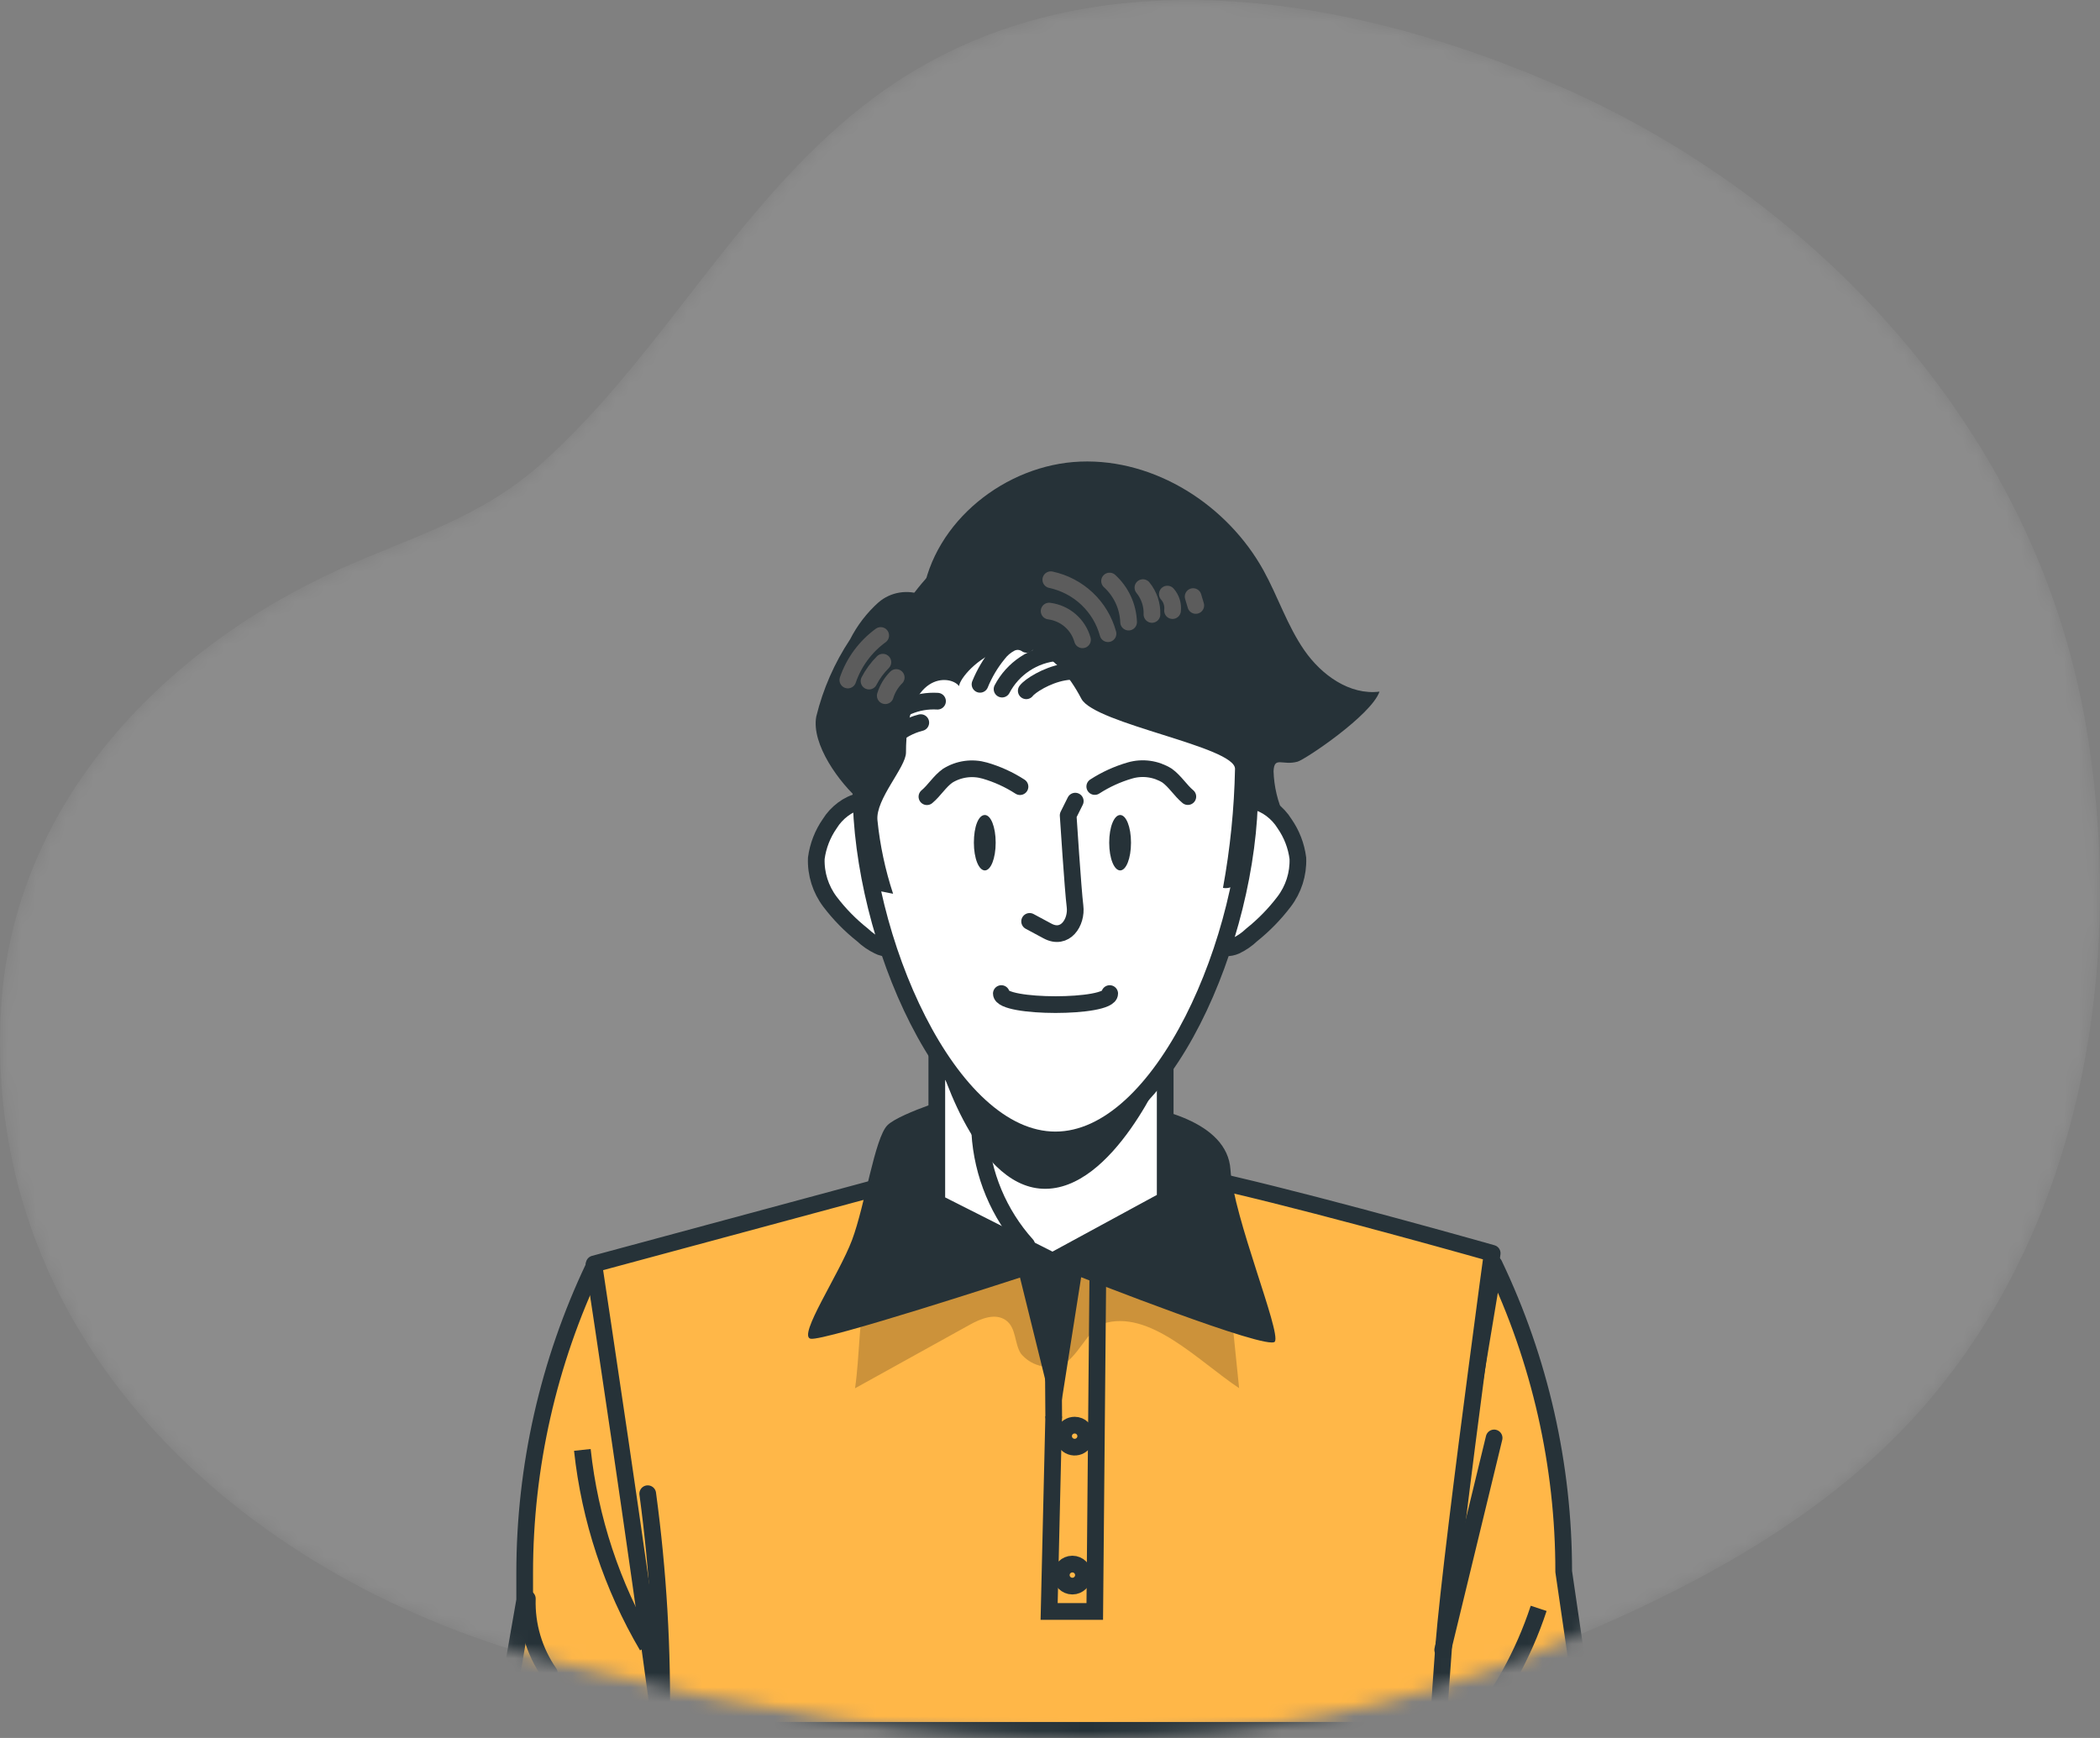 <svg width="145" height="120" viewBox="0 0 145 120" fill="none" xmlns="http://www.w3.org/2000/svg">
<rect x="0" y="0" width="145" height="120" fill="#808080" stroke="none"/>
<mask id="mask0_3_1661" style="mask-type:alpha" maskUnits="userSpaceOnUse" x="0" y="0" width="145" height="120">
<path d="M142.44 43.421C137.3 26.721 124.082 13.353 108.447 6.296C93.526 -0.417 74.671 -3.752 60.526 6.608C51.218 13.419 45.948 24.337 37.421 31.979C33.183 35.776 28.558 37.013 23.494 39.284C11.21 44.822 0.93 55.5 0.072 69.585C-1.314 93.15 17.468 109.428 38.427 114.774C66.122 121.834 86.822 121.834 105.845 114.207C115.723 110.246 125.785 105.238 132.9 97.035C143.662 84.633 146.647 67.015 144.197 51.101C143.8 48.502 143.213 45.935 142.44 43.421Z" fill="white"/>
</mask>
<g mask="url(#mask0_3_1661)">
<path opacity="0.1" d="M142.44 43.421C137.3 26.721 124.082 13.353 108.447 6.296C93.526 -0.417 74.671 -3.752 60.526 6.608C51.218 13.419 45.948 24.337 37.421 31.979C33.183 35.776 28.558 37.013 23.494 39.284C11.21 44.822 0.93 55.5 0.072 69.585C-1.314 93.15 17.468 109.428 38.427 114.774C66.122 121.834 86.822 121.834 105.845 114.207C115.723 110.246 125.785 105.238 132.9 97.035C143.662 84.633 146.647 67.015 144.197 51.101C143.8 48.502 143.213 45.935 142.44 43.421Z" fill="white"/>
<path d="M46.387 119.496H34.657L36.228 110.489V108.597C36.231 101.283 37.863 94.062 41.008 87.451V87.385L46.387 119.463V119.496Z" fill="#FFB748" stroke="#263238" stroke-width="1.153" stroke-linecap="round" stroke-linejoin="round"/>
<path d="M109.567 119.496H97.803L101.96 94.532L103.165 87.294C106.333 93.921 107.974 101.168 107.97 108.506L109.575 119.496H109.567Z" fill="#FFB748" stroke="#263238" stroke-width="1.153" stroke-linecap="round" stroke-linejoin="round"/>
<path d="M103.032 86.533C103.032 86.533 102.558 89.996 101.968 94.516C101.095 101.126 99.973 110.001 99.682 113.687C99.591 114.877 99.449 116.926 99.283 119.471H45.647C43.918 106.539 41.324 89.459 41.025 87.459V87.269L59.829 82.195L62.389 81.501C63.107 81.055 63.898 80.736 64.725 80.559C65.785 80.31 66.864 80.152 67.951 80.088H68.391H68.466C71.015 79.98 73.568 80.055 76.106 80.311C77.769 80.46 79.29 80.658 80.495 80.832H80.554C81.584 80.989 83.206 81.344 85.126 81.799C92.109 83.435 103.032 86.533 103.032 86.533Z" fill="#FFB748"/>
<path opacity="0.2" d="M59.039 95.855L66.962 91.467C67.735 91.037 68.732 90.64 69.456 91.161C70.179 91.681 70.029 92.739 70.487 93.458C70.813 93.858 71.257 94.147 71.755 94.284C72.255 94.422 72.784 94.402 73.271 94.227C74.277 93.962 75.159 91.748 76.139 91.401C79.365 90.351 82.732 93.97 85.558 95.846C85.109 91.483 84.663 87.12 84.22 82.757C84.22 82.98 65.931 82.658 64.268 83.022C58.856 84.236 59.688 91.4 59.039 95.855Z" fill="black"/>
<path d="M103.032 86.533C103.032 86.533 102.558 89.996 101.968 94.516C101.095 101.126 99.973 110.001 99.682 113.687C99.591 114.877 99.449 116.926 99.283 119.471H45.647C43.918 106.539 41.324 89.459 41.025 87.459V87.269L59.829 82.195L62.389 81.501C63.107 81.055 63.898 80.736 64.725 80.559C65.785 80.31 66.864 80.152 67.951 80.088H68.391H68.466C71.015 79.98 73.568 80.055 76.106 80.311C77.769 80.46 79.29 80.658 80.495 80.832H80.554C81.584 80.989 83.206 81.344 85.126 81.799C92.109 83.435 103.032 86.533 103.032 86.533Z" stroke="#263238" stroke-width="1.153" stroke-linecap="round" stroke-linejoin="round"/>
<path d="M66.588 75.493C66.588 75.493 62.157 76.816 61.276 77.692C60.395 78.567 59.729 83.228 58.832 85.616C57.934 88.004 55.074 92.227 55.964 92.433C56.853 92.64 70.428 88.211 70.428 88.211L73.005 98.639L74.651 88.186C74.651 88.186 87.595 93.301 88.027 92.632C88.46 91.962 85.176 84.054 84.96 80.749C84.744 77.444 79.864 76.345 76.987 76.138C74.111 75.931 66.588 75.493 66.588 75.493Z" fill="#263238"/>
<path d="M64.684 70.164V83.03L72.681 87.07L72.756 97.796L72.681 87.07L80.454 82.848V69.412L64.684 70.164Z" fill="white" stroke="#263238" stroke-width="1.153" stroke-linecap="round" stroke-linejoin="round"/>
<path d="M57.294 56.868C56.796 57.582 56.477 58.403 56.363 59.264C56.324 60.343 56.659 61.401 57.31 62.264C57.959 63.118 58.713 63.887 59.555 64.553C59.878 64.862 60.248 65.118 60.652 65.313C60.864 65.425 61.102 65.476 61.342 65.461C61.581 65.445 61.811 65.364 62.006 65.226C62.201 65.088 62.354 64.898 62.446 64.679C62.539 64.459 62.568 64.218 62.531 63.983C62.48 63.498 62.363 63.023 62.182 62.57C61.517 60.603 61.725 58.496 61.159 56.595C60.519 54.414 58.225 55.356 57.294 56.868Z" fill="white" stroke="#263238" stroke-width="1.153" stroke-linecap="round" stroke-linejoin="round"/>
<path d="M88.692 56.868C89.189 57.581 89.506 58.403 89.615 59.264C89.654 60.344 89.317 61.404 88.659 62.264C88.011 63.116 87.26 63.884 86.423 64.553C86.098 64.864 85.725 65.121 85.317 65.313C85.112 65.405 84.888 65.449 84.663 65.44C84.438 65.431 84.218 65.371 84.02 65.263C83.823 65.115 83.667 64.92 83.566 64.697C83.464 64.473 83.42 64.228 83.438 63.983C83.488 63.497 83.609 63.021 83.796 62.57C84.453 60.603 84.245 58.496 84.81 56.595C85.458 54.414 87.761 55.356 88.692 56.868Z" fill="white" stroke="#263238" stroke-width="1.153" stroke-linecap="round" stroke-linejoin="round"/>
<path d="M64.676 72.701C64.676 72.701 67.112 81.881 72 82.079C76.888 82.278 80.471 73.651 80.471 73.651C80.471 73.651 75.416 70.007 64.676 72.701Z" fill="#263238"/>
<path d="M86.29 54.554C86.29 64.71 80.279 78.708 72.872 78.708C65.465 78.708 59.447 64.71 59.447 54.554C59.447 44.399 65.457 36.177 72.872 36.177C80.287 36.177 86.29 44.39 86.29 54.554Z" fill="white" stroke="#263238" stroke-width="1.153" stroke-linecap="round" stroke-linejoin="round"/>
<path d="M68.001 56.273C68.416 56.273 68.749 57.099 68.749 58.182C68.749 59.264 68.416 60.099 68.001 60.099C67.585 60.099 67.244 59.273 67.244 58.182C67.244 57.091 67.552 56.273 68.001 56.273Z" fill="#263238"/>
<path d="M77.345 56.273C77.76 56.273 78.093 57.099 78.093 58.182C78.093 59.264 77.76 60.099 77.345 60.099C76.929 60.099 76.588 59.273 76.588 58.182C76.588 57.091 76.929 56.273 77.345 56.273Z" fill="#263238"/>
<path d="M74.244 55.315L73.754 56.298C73.754 56.298 74.086 61.454 74.227 62.57C74.369 63.685 73.546 64.941 72.324 64.28L71.093 63.619" stroke="#263238" stroke-width="1.153" stroke-linecap="round" stroke-linejoin="round"/>
<path d="M69.14 68.602C69.14 69.618 76.622 69.618 76.622 68.602" stroke="#263238" stroke-width="1.153" stroke-linecap="round" stroke-linejoin="round"/>
<path d="M60.095 61.405L61.666 61.71C61.124 60.063 60.761 58.362 60.586 56.637C60.444 55.174 62.556 52.984 62.556 51.96C62.556 46.398 65.598 46.555 66.222 47.373C66.305 46.357 71.093 41.449 74.668 48.249C75.582 49.985 85.309 51.555 85.275 53.092C85.219 55.847 84.941 58.594 84.444 61.305C85.234 61.454 85.932 60.636 86.032 59.835C86.132 59.033 86.331 55.943 87.005 55.496C87.156 55.793 87.4 56.033 87.699 56.182C87.998 56.331 88.338 56.38 88.667 56.323C88.218 55.357 87.969 54.312 87.936 53.249C87.986 52.183 88.543 52.885 89.598 52.588C90.139 52.431 94.686 49.381 95.251 47.754C93.19 48.01 91.244 46.605 90.064 44.903C88.883 43.2 88.243 41.201 87.246 39.391C84.752 34.879 79.764 31.673 74.601 31.871C69.439 32.07 64.484 36.003 63.703 41.093C63.199 40.889 62.648 40.827 62.111 40.915C61.574 41.002 61.072 41.236 60.66 41.589C59.853 42.312 59.188 43.178 58.698 44.142C57.616 45.772 56.826 47.575 56.362 49.472C56.005 51.381 57.959 54.075 59.447 55.339C59.688 54.893 59.555 61.405 60.095 61.405Z" fill="#263238"/>
<path d="M60.81 43.878C59.755 44.648 58.963 45.721 58.541 46.952" stroke="#5C5C5C" stroke-width="1.153" stroke-linecap="round" stroke-linejoin="round"/>
<path d="M60.96 45.721C60.576 46.105 60.253 46.545 60.004 47.026" stroke="#5C5C5C" stroke-width="1.153" stroke-linecap="round" stroke-linejoin="round"/>
<path d="M61.882 46.778C61.53 47.129 61.27 47.56 61.126 48.035" stroke="#5C5C5C" stroke-width="1.153" stroke-linecap="round" stroke-linejoin="round"/>
<path d="M72.44 42.192C72.978 42.261 73.483 42.485 73.893 42.838C74.302 43.191 74.598 43.656 74.743 44.175" stroke="#5C5C5C" stroke-width="1.153" stroke-linecap="round" stroke-linejoin="round"/>
<path d="M72.556 40.027C73.495 40.228 74.361 40.682 75.057 41.339C75.754 41.997 76.255 42.832 76.505 43.754" stroke="#5C5C5C" stroke-width="1.153" stroke-linecap="round" stroke-linejoin="round"/>
<path d="M76.613 40.118C77.01 40.48 77.331 40.918 77.556 41.404C77.782 41.891 77.908 42.417 77.927 42.953" stroke="#5C5C5C" stroke-width="1.153" stroke-linecap="round" stroke-linejoin="round"/>
<path d="M78.916 40.573C79.342 41.095 79.563 41.752 79.54 42.424" stroke="#5C5C5C" stroke-width="1.153" stroke-linecap="round" stroke-linejoin="round"/>
<path d="M80.603 41.019C80.74 41.174 80.842 41.355 80.904 41.551C80.966 41.748 80.985 41.955 80.961 42.159" stroke="#5C5C5C" stroke-width="1.153" stroke-linecap="round" stroke-linejoin="round"/>
<path d="M82.383 41.192C82.441 41.399 82.499 41.597 82.566 41.804" stroke="#5C5C5C" stroke-width="1.153" stroke-linecap="round" stroke-linejoin="round"/>
<path d="M64.002 55.009C64.526 54.571 64.875 53.959 65.432 53.563C65.811 53.326 66.236 53.172 66.678 53.111C67.121 53.05 67.572 53.083 68.001 53.207C68.86 53.456 69.678 53.829 70.428 54.315" stroke="#263238" stroke-width="1.153" stroke-linecap="round" stroke-linejoin="round"/>
<path d="M75.591 54.306C76.341 53.821 77.159 53.448 78.018 53.199C78.447 53.074 78.898 53.041 79.341 53.103C79.784 53.164 80.209 53.318 80.587 53.554C81.136 53.951 81.493 54.562 82.017 55.001" stroke="#263238" stroke-width="1.153" stroke-linecap="round" stroke-linejoin="round"/>
<path d="M67.652 78.204C67.82 81.08 68.963 83.815 70.894 85.963L67.652 78.204Z" fill="white"/>
<path d="M67.652 78.204C67.82 81.08 68.963 83.815 70.894 85.963" stroke="#263238" stroke-width="1.153" stroke-linecap="round" stroke-linejoin="round"/>
<path d="M67.668 47.249C67.975 46.495 68.392 45.791 68.907 45.159C69.138 44.849 69.437 44.595 69.78 44.415C69.954 44.326 70.148 44.286 70.343 44.299C70.538 44.312 70.726 44.378 70.886 44.49" stroke="#263238" stroke-width="1.153" stroke-linecap="round" stroke-linejoin="round"/>
<path d="M69.19 47.58C69.559 46.875 70.102 46.275 70.768 45.834C71.433 45.393 72.2 45.127 72.997 45.06" stroke="#263238" stroke-width="1.153" stroke-linecap="round" stroke-linejoin="round"/>
<path d="M70.861 47.696C71.376 47.01 75.408 44.787 76.331 48.216" stroke="#263238" stroke-width="1.153" stroke-linecap="round" stroke-linejoin="round"/>
<path d="M64.734 48.414C64.036 48.373 63.338 48.493 62.696 48.767C62.053 49.041 61.484 49.461 61.034 49.993" stroke="#263238" stroke-width="1.153" stroke-linecap="round" stroke-linejoin="round"/>
<path d="M63.578 49.894C62.833 50.081 62.148 50.454 61.588 50.977C61.028 51.501 60.611 52.157 60.378 52.885" stroke="#263238" stroke-width="1.153" stroke-linecap="round" stroke-linejoin="round"/>
<path d="M36.411 110.381C36.352 112.212 36.885 114.014 37.932 115.521" stroke="#263238" stroke-width="1.153" stroke-linecap="round" stroke-linejoin="round"/>
<path d="M44.724 103.134C45.455 108.523 45.772 113.96 45.672 119.397" stroke="#263238" stroke-width="1.153" stroke-linecap="round" stroke-linejoin="round"/>
<path d="M103.165 99.284C101.985 104.159 100.802 109.037 99.616 113.918" stroke="#263238" stroke-width="1.153" stroke-linecap="round" stroke-linejoin="round"/>
<path d="M106.241 111.051C105.187 114.252 103.534 117.227 101.37 119.818" stroke="#263238" stroke-width="1.153" stroke-miterlimit="10"/>
<path d="M40.21 100.11C40.725 104.891 42.252 109.509 44.691 113.662" stroke="#263238" stroke-width="1.153" stroke-miterlimit="10"/>
<path d="M72.756 97.796L72.44 111.265H75.591L75.799 88.384" stroke="#263238" stroke-width="1.153" stroke-miterlimit="10"/>
<path d="M74.045 109.514C74.467 109.514 74.809 109.173 74.809 108.754C74.809 108.334 74.467 107.993 74.045 107.993C73.622 107.993 73.28 108.334 73.28 108.754C73.28 109.173 73.622 109.514 74.045 109.514Z" stroke="#263238" stroke-width="1.153" stroke-miterlimit="10"/>
<path d="M74.967 99.168C74.965 99.318 74.919 99.464 74.834 99.588C74.749 99.712 74.629 99.808 74.489 99.865C74.349 99.921 74.196 99.935 74.048 99.904C73.9 99.874 73.765 99.801 73.659 99.694C73.552 99.588 73.48 99.452 73.452 99.305C73.423 99.158 73.438 99.005 73.496 98.867C73.555 98.728 73.653 98.61 73.778 98.527C73.904 98.444 74.051 98.4 74.202 98.4C74.303 98.4 74.403 98.419 74.497 98.458C74.59 98.497 74.675 98.554 74.746 98.625C74.817 98.697 74.873 98.781 74.911 98.875C74.949 98.968 74.968 99.067 74.967 99.168V99.168Z" stroke="#263238" stroke-width="1.153" stroke-miterlimit="10"/>
</g>
</svg>
